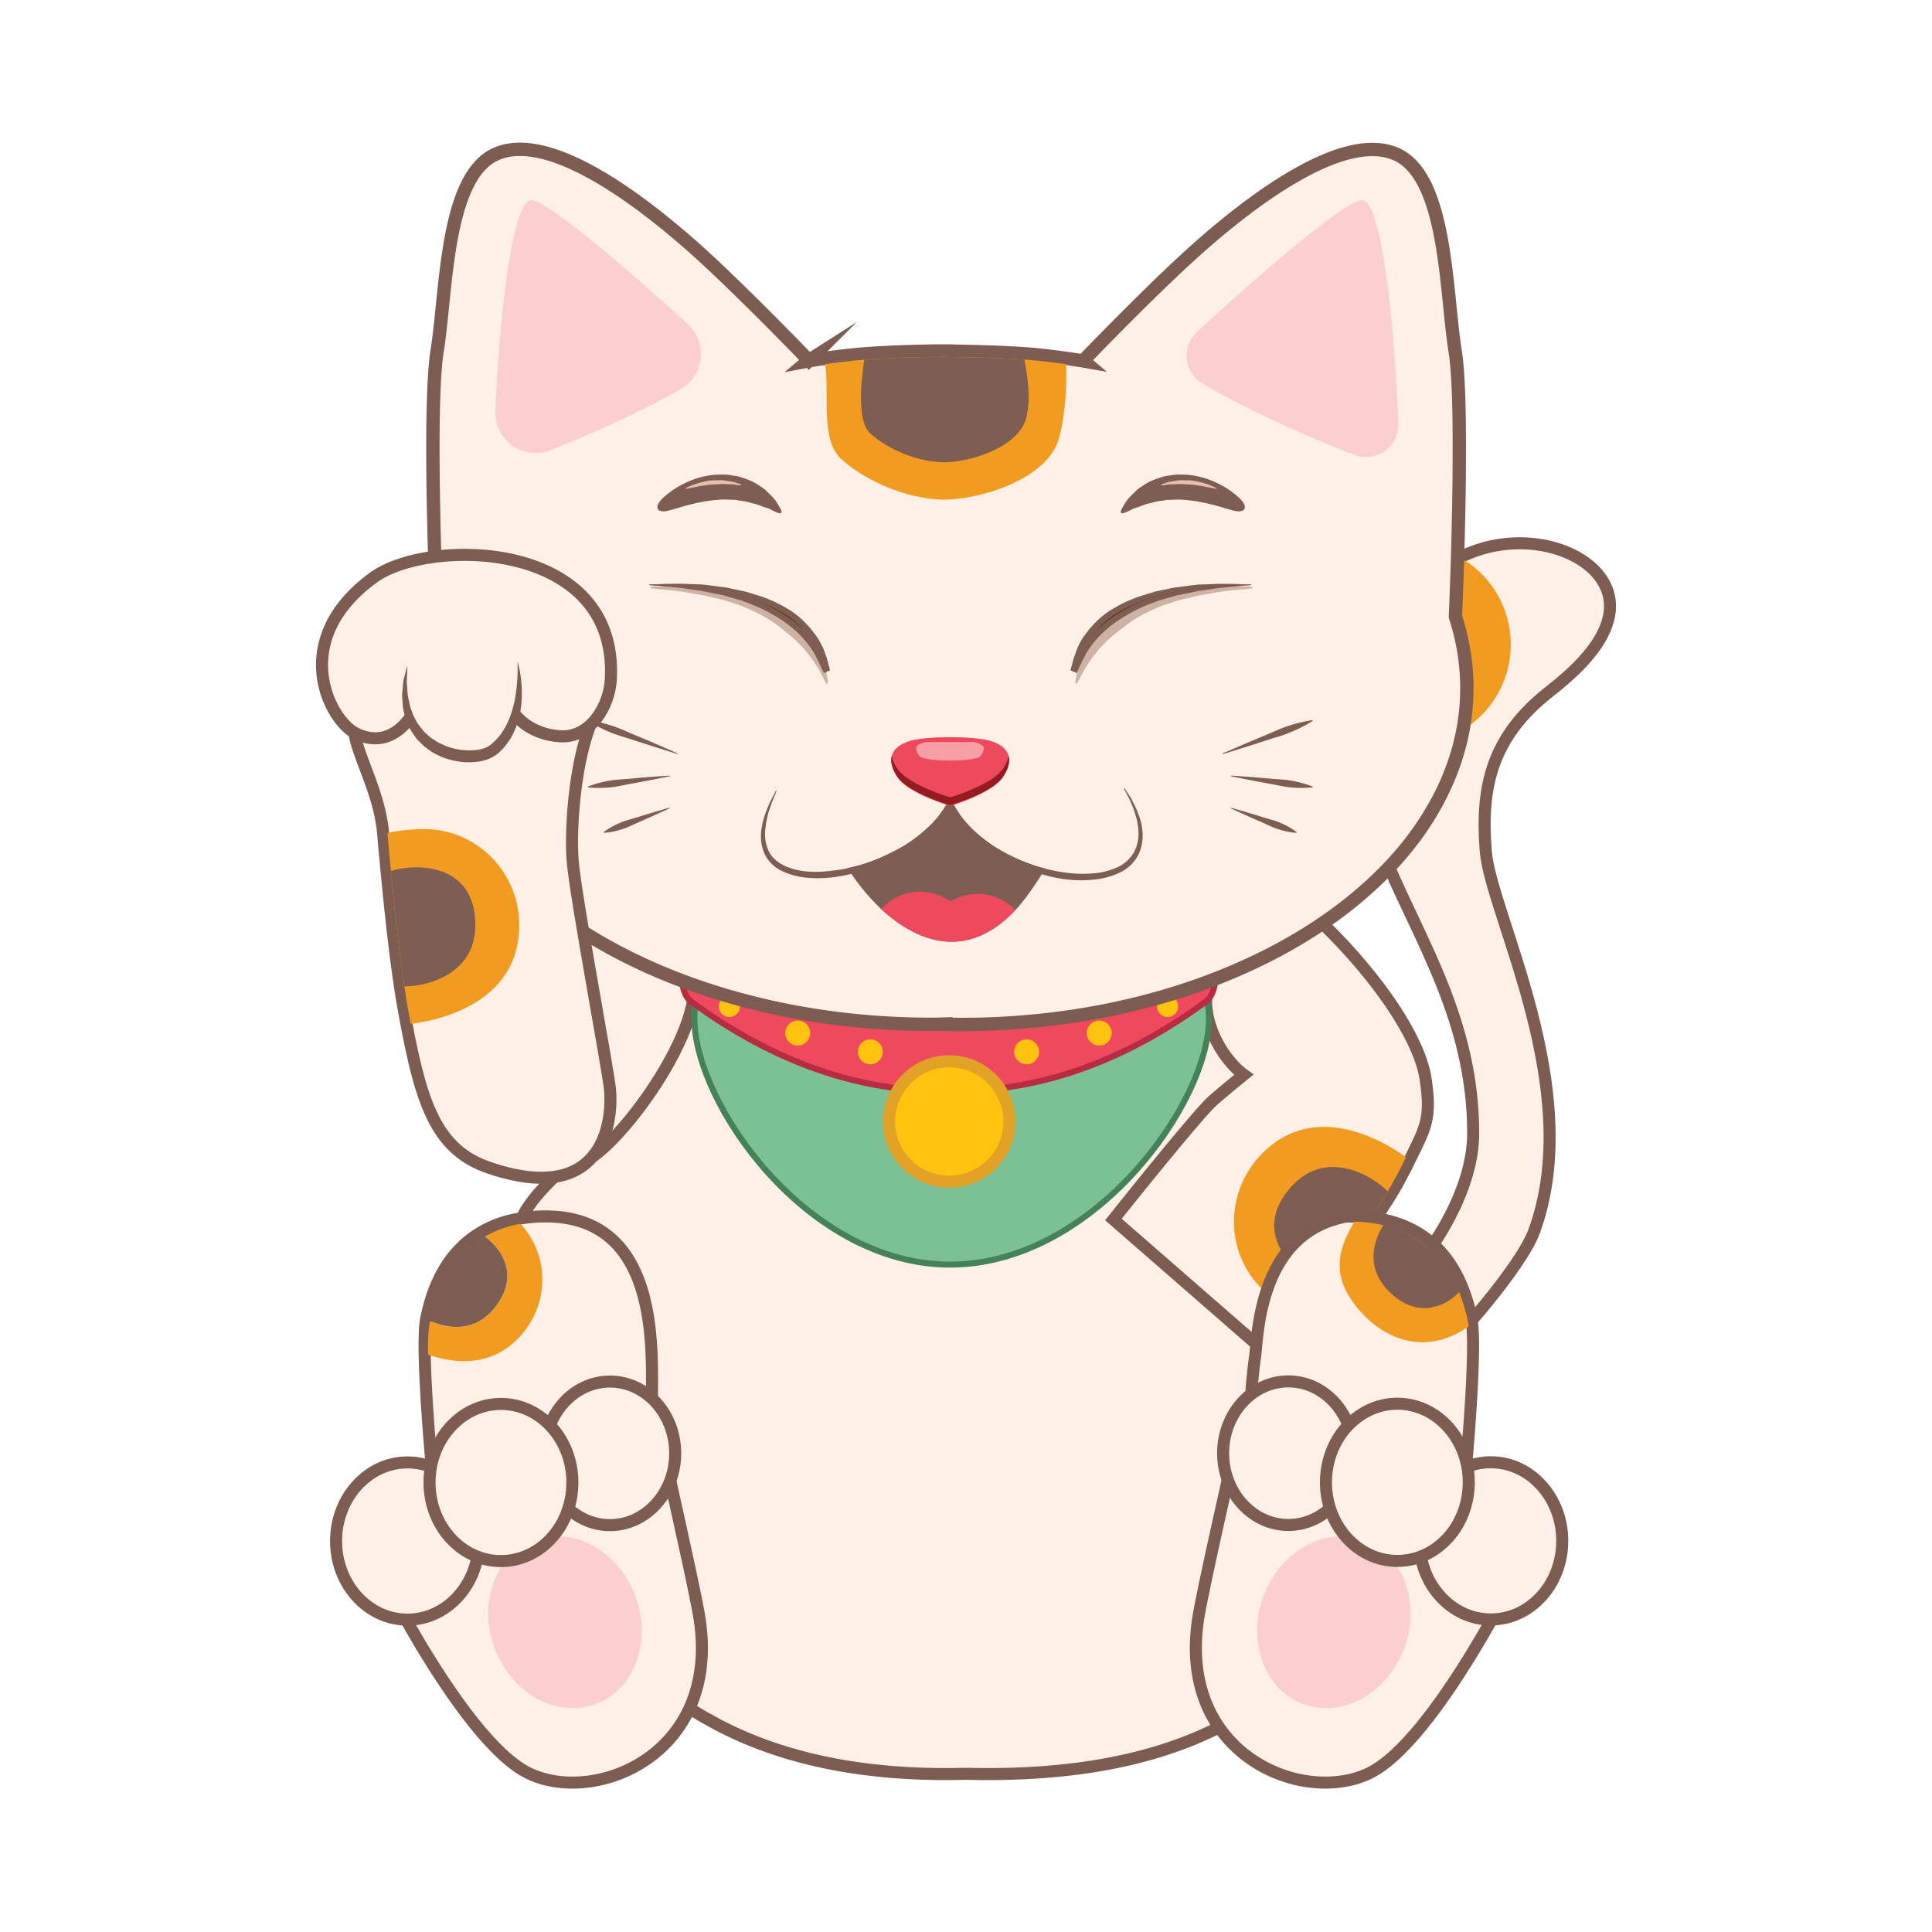 <svg id="Layer_1" data-name="Layer 1" xmlns="http://www.w3.org/2000/svg" viewBox="0 0 1200 1200"><defs><style>.cls-1,.cls-11,.cls-15,.cls-16{fill:#fff0e7;}.cls-1,.cls-11,.cls-15{stroke:#7d5c51;}.cls-1,.cls-11,.cls-15,.cls-5,.cls-8,.cls-9{stroke-miterlimit:10;}.cls-1,.cls-9{stroke-width:7.48px;}.cls-2{fill:#f19c20;}.cls-3{fill:#2c150c;}.cls-4{fill:#352c16;opacity:0.3;}.cls-5{fill:#7cc193;stroke:#458259;}.cls-5,.cls-8{stroke-width:3.74px;}.cls-6{fill:#7e5d52;}.cls-7{fill:#fbcecf;}.cls-14,.cls-8{fill:#ee495d;}.cls-8{stroke:#b72b43;}.cls-10,.cls-9{fill:#fec20f;}.cls-9{stroke:#e1a225;}.cls-11{stroke-width:8.28px;}.cls-12{fill:#ceb2a3;}.cls-13{fill:#5a3913;}.cls-15{stroke-width:7.49px;}.cls-17{fill:#7d5c51;}.cls-18{fill:#f8b4b6;opacity:0.8;}.cls-19{fill:#941b1f;}.cls-20{fill:#e7bfaf;}</style></defs><title>kitty</title><g id="_Group_" data-name="&lt;Group&gt;"><path id="_Path_" data-name="&lt;Path&gt;" class="cls-1" d="M863.32,916.9A269.73,269.73,0,0,1,856.67,947c-14.87,53.85-47,104.3-113.18,132.22-36.39,15.45-83.09,24-143,22.52H599c-68.21,1.74-120.15-11.55-159.54-34a21.76,21.76,0,0,1-2-1.08c-52.27-30.41-82.1-77.37-98.55-127-.5-1.17-.84-2.41-1.25-3.58C335.06,928,332.82,920,331,911.84c-.32-1.25-.66-2.5-.91-3.74-11.39-50.19-11.39-100.22-9.22-136.45,0-1.16.08-2.33.16-3.41a1.84,1.84,0,0,1,.08-.66c.51-6.32,3.25-12.55,7.41-18.62,20-29.16,74-58.67,96.46-113.1a126.72,126.72,0,0,0,9.4-36.81c1.66-15.87,78.44-52.43,165.37-54.26,86.92,1.83,163.7,38.39,165.36,54.26,7.9,76.12,68.63,131.63,92.33,172.76,5.4,9.31,8.88,18,9.39,25.85C869,830.9,870.55,873.86,863.32,916.9Z"/><path id="_Path_2" data-name="&lt;Path&gt;" class="cls-1" d="M277.75,646.27c0,41.4,47.26,48.22,79.52,75,11.32,9.41,74-67.08,74-108.48,0-26.77-44.29-41.47-84.63-59.93C307.5,534.91,277.75,604.86,277.75,646.27Z"/><path id="_Path_3" data-name="&lt;Path&gt;" class="cls-1" d="M999.69,380.84c-2.66,18.53-20.36,35.48-37.39,48.78-36.15,28.33-42.64,59.74-39.48,99s62.33,147.59,30.09,236.09c-8.14,22.35-50.94,70.72-60.25,77.7l-26-41c18.7-17.62,48.37-59.08,48.37-97.56,0-69.47-33.16-119.5-53.94-169.36-1.66-4.07-3.32-8.14-4.82-12.21-16-43.46-20-87.92,18-146.09.17-.25.33-.58.5-.83s.33-.5.49-.75C915.93,313.28,1005.92,336.79,999.69,380.84Z"/><path id="_Path_4" data-name="&lt;Path&gt;" class="cls-2" d="M846.32,454.73A62.11,62.11,0,0,0,909.9,348.1a82.11,82.11,0,0,0-33.57,29.33C857.38,406,848.55,431.28,846.32,454.73Z"/><path id="_Path_5" data-name="&lt;Path&gt;" class="cls-3" d="M862.76,436.58a45.19,45.19,0,0,1-11.7-1.52c3.76-18.6,12.19-37.63,25.57-57.81a66.89,66.89,0,0,1,18.22-18.6,45.55,45.55,0,0,1-32.09,77.93Z"/><path id="_Compound_Path_" data-name="&lt;Compound Path&gt;" class="cls-4" d="M810.14,665.2h-.09c.09-.08.09-.08.09-.17Z"/><path id="_Compound_Path_2" data-name="&lt;Compound Path&gt;" class="cls-1" d="M885.59,670.85c-3.57-25.09-28.24-61.25-59.74-92.91-3.57-3.65-7.23-7.14-11-10.55-1.42-1.41-2.91-2.74-4.4-4.07l-10.89-2.16c-4.75-5.74-7.81,0-13.64,0-15.2,0-31,16.78-35.56,44.62A101.59,101.59,0,0,0,749.15,622a39.09,39.09,0,0,0,.24,4.32c1.67,16.79,12.64,33.57,23.19,41.22-3.57,2.9-17.2,14-20.69,17.44-12.55,12.48-60.33,72.47-60.33,72.47l94.49,82.35c4.56-3.08,12.29-11.13,21.43-21.77,4.82-5.65,10.06-12,15.37-18.78,15.79-19.78,32.17-42.47,41.47-57.84,1.5-2.41,2.75-4.57,3.83-6.56,2.9-5.41,5.49-10.22,7.56-14.63C885.59,700.1,889,694.7,885.59,670.85Z"/><path id="_Path_6" data-name="&lt;Path&gt;" class="cls-5" d="M431.28,632.42c0,52.87,70,153.05,158.85,153.05S750.94,685.29,750.94,632.42,678.94,594,590.13,594,431.28,579.54,431.28,632.42Z"/><path id="_Path_7" data-name="&lt;Path&gt;" class="cls-1" d="M405.39,878.58l-137,34.92s-4.31-46-4.66-75c-.07-8.47.17-15.54,1-19.52a11.09,11.09,0,0,1,.32-1.34c2.74-13.12,10-38.55,34.07-52.43a65.83,65.83,0,0,1,21.94-8,91.74,91.74,0,0,1,17.95-1.66C419.08,755.61,402.32,860.88,405.39,878.58Z"/><g id="_Group_2" data-name="&lt;Group&gt;"><path id="_Path_8" data-name="&lt;Path&gt;" class="cls-1" d="M328.66,1101.55c-21.94-10.47-47.61-47.12-67.06-79.35C244.32,993.27,232,967.92,232,967.92L409.26,895l1.51-.59c.33,1.42.67,3.24,1.15,5.33,1.18,5.39,2.83,13,4.75,21.51,6.56,29.76,16.11,72.3,17.95,84.77C447.08,1089.59,370.22,1121.25,328.66,1101.55Z"/></g><path id="_Path_9" data-name="&lt;Path&gt;" class="cls-2" d="M325.62,827c-18,22.69-42.39,20.36-59.76,14.38-.07-8.48.18-15.54,1-19.53.09-.41.17-.83.32-1.33,11.48,5.07,27.85,7.06,40-8.15,15.44-19.52,5.48-35.48-5.91-44.28a65.32,65.32,0,0,1,21.94-8C340.25,778.2,341.66,806.7,325.62,827Z"/><path id="_Path_10" data-name="&lt;Path&gt;" class="cls-6" d="M307.18,812.34c-12.14,15.21-28.51,13.22-40,8.15,2.75-13.13,10-38.56,34.08-52.43C312.66,776.86,322.62,792.82,307.18,812.34Z"/><path id="_Path_11" data-name="&lt;Path&gt;" class="cls-7" d="M307.36,1024.27c10.75,28,39,43.29,63,34.06s34.83-39.42,24.09-67.46-39-43.27-63-34S296.62,996.24,307.36,1024.27Z"/><path id="_Path_12" data-name="&lt;Path&gt;" class="cls-1" d="M208.74,957.15c0,27,19.85,48.83,44.35,48.83s44.36-21.87,44.36-48.83-19.86-48.82-44.36-48.82S208.74,930.19,208.74,957.15Z"/><path id="_Path_13" data-name="&lt;Path&gt;" class="cls-1" d="M338.35,902.7c0,24.62,18.14,44.59,40.51,44.59s40.51-20,40.51-44.59-18.14-44.59-40.51-44.59S338.35,878.08,338.35,902.7Z"/><path id="_Path_14" data-name="&lt;Path&gt;" class="cls-1" d="M266.79,920.8c0,27,19.85,48.82,44.36,48.82s44.36-21.86,44.36-48.82S335.65,872,311.15,872,266.79,893.84,266.79,920.8Z"/><path id="_Path_15" data-name="&lt;Path&gt;" class="cls-1" d="M768,894.38c-3.68,17.74-21.29,94.12-23.89,111.59-12.46,83.62,64.41,115.3,106,95.56S946.7,967.9,946.7,967.9Z"/><path id="_Path_16" data-name="&lt;Path&gt;" class="cls-2" d="M873.29,718.76c-2.07,4.4-4.66,9.22-7.56,14.62-1.09,2-2.33,4.16-3.83,6.57-9.3,15.37-25.68,38-41.47,57.83-5.31,6.73-10.55,13.13-15.37,18.78a114.88,114.88,0,0,1-20-14.87c-23.76-21.94-24.93-59.42-2.65-83.6C816.2,681.44,861.57,710.19,873.29,718.76Z"/><path id="_Path_17" data-name="&lt;Path&gt;" class="cls-6" d="M861.9,740c-9.3,15.37-25.68,38-41.47,57.83-12.87-4.4-46.19-30.66-18-61.16C824.34,712.77,853.5,731.05,861.9,740Z"/><path id="_Path_18" data-name="&lt;Path&gt;" class="cls-1" d="M910.36,913.5,776,882.33s1.66-27.66,3.49-39.13,1.33-77.53,56.83-87.59h3.42c1.16,0,2.32,0,3.49.08a88,88,0,0,1,17.86,2.25c27,6.39,40.14,24.68,46.78,40.71a5.47,5.47,0,0,1,.34.84A104.09,104.09,0,0,1,913.93,819c.08.41.16.9.25,1.41a.22.22,0,0,1,0,.25C917.18,841,910.36,913.5,910.36,913.5Z"/><path id="_Path_19" data-name="&lt;Path&gt;" class="cls-8" d="M754.4,602.12V602c-46.94,21.8-103.92,33.73-165,32h-.5c-61.11,1.72-118.09-10.21-165-32v.08c-1.43,7.76.92,16.71,5.24,19.91,52,38.26,106.17,56.7,159.79,55.49h.5C643,678.73,697.19,660.29,749.16,622,753.5,618.83,755.83,609.88,754.4,602.12Z"/><path id="_Path_20" data-name="&lt;Path&gt;" class="cls-2" d="M912.25,823.49c.08.16,0,.24,0,.24-21.11,15.46-46.62,12.88-66.07-7.89-21.52-23-14.38-41.05-4.9-57.09A88.25,88.25,0,0,1,859.15,761c-.34.5-.66,1.08-1,1.66-5.4,10.31-7.07,24,5.24,37.15,18.2,19.45,32.81,12.55,42.54,1.91a5.41,5.41,0,0,1,.34.83A104.31,104.31,0,0,1,912,822.07C912.08,822.49,912.16,823,912.25,823.49Z"/><path id="_Path_21" data-name="&lt;Path&gt;" class="cls-6" d="M906.27,802.54c-9.06,9.72-27.18,17-44.55-1.49-12.37-13.22-9.38-27.85-3.57-38.4.34-.58.66-1.16,1-1.66,27,6.4,40.13,24.68,46.78,40.72A5.41,5.41,0,0,1,906.27,802.54Z"/><path id="_Path_22" data-name="&lt;Path&gt;" class="cls-9" d="M627,696.58a37.4,37.4,0,1,1-37.4-37.4A37.4,37.4,0,0,1,627,696.58Z"/><path id="_Path_23" data-name="&lt;Path&gt;" class="cls-10" d="M589.55,727.32a30.75,30.75,0,1,1,30.75-30.74A30.77,30.77,0,0,1,589.55,727.32Z"/><path id="_Path_24" data-name="&lt;Path&gt;" class="cls-10" d="M459.58,625.1a6.56,6.56,0,1,1-6.55-6.55A6.56,6.56,0,0,1,459.58,625.1Z"/><path id="_Path_25" data-name="&lt;Path&gt;" class="cls-10" d="M503.22,641.66a7.75,7.75,0,1,1-7.74-7.75A7.74,7.74,0,0,1,503.22,641.66Z"/><path id="_Path_26" data-name="&lt;Path&gt;" class="cls-10" d="M548.33,653.3a7.75,7.75,0,1,1-7.74-7.75A7.74,7.74,0,0,1,548.33,653.3Z"/><path id="_Path_27" data-name="&lt;Path&gt;" class="cls-10" d="M718.66,625.1a6.56,6.56,0,1,0,6.57-6.55A6.57,6.57,0,0,0,718.66,625.1Z"/><path id="_Path_28" data-name="&lt;Path&gt;" class="cls-10" d="M675,641.66a7.76,7.76,0,1,0,7.77-7.75A7.76,7.76,0,0,0,675,641.66Z"/><path id="_Path_29" data-name="&lt;Path&gt;" class="cls-10" d="M629.91,653.3a7.75,7.75,0,1,0,7.75-7.75A7.75,7.75,0,0,0,629.91,653.3Z"/><path id="_Path_30" data-name="&lt;Path&gt;" class="cls-7" d="M872.05,1024.26c-10.75,28-39,43.28-63,34.06s-34.83-39.41-24.09-67.45,39-43.28,63-34.06S882.79,996.24,872.05,1024.26Z"/><path id="_Path_31" data-name="&lt;Path&gt;" class="cls-1" d="M970.34,957.05c0,27-19.86,48.82-44.36,48.82S881.63,984,881.63,957.05s19.85-48.82,44.35-48.82S970.34,930.1,970.34,957.05Z"/><path id="_Path_32" data-name="&lt;Path&gt;" class="cls-1" d="M840.73,902.6c0,24.62-18.15,44.59-40.52,44.59s-40.51-20-40.51-44.59S777.84,858,800.21,858,840.73,878,840.73,902.6Z"/><path id="_Path_33" data-name="&lt;Path&gt;" class="cls-1" d="M912.28,920.7c0,26.95-19.85,48.82-44.35,48.82s-44.36-21.87-44.36-48.82,19.85-48.83,44.36-48.83S912.28,893.74,912.28,920.7Z"/><path id="_Path_34" data-name="&lt;Path&gt;" class="cls-11" d="M911.09,427.19c0,3.86-.18,7.63-.44,11.39-2,25.28-10.87,49.37-25.2,71.53C873.77,528.22,858.23,545,839.66,560c-20.31,16.46-44.4,30.8-71.34,42.47-49.26,21.42-108,33.83-171.26,33.83-3.23,0-6.34-.09-9.56-.09v-.19c-3,.1-6.17.19-9.2.19-59.93,0-115.93-11.22-163.54-30.52-39.73-16.18-73.65-38.06-99.12-64-29.59-30-47.88-65.27-50.92-103.24-.28-3.77-.45-7.53-.45-11.4a142.42,142.42,0,0,1,6.33-41.73c.18-.83.47-1.57.73-2.39-.55-13.33-2.1-53.32-2.39-91.57-.26-30.06.29-59.11,2.58-73.45,5.88-36.5,5.06-107.29,35.85-121.9,37-17.57,104.9,40.35,132,65.45s63.07,62.43,63.07,62.43a3.41,3.41,0,0,0-.37.27c1-.19,1.93-.37,2.93-.46,2.49-.46,5-.83,7.54-1.1,5.81-.92,11.68-1.56,17.66-2.21,2-.19,4.23-.46,6.54-.55,15.61-1.29,36.86-1.84,51.1-1.84v.09c13.52.1,33.2.55,48.36,1.66,3.23.18,6.16.45,8.91.73,5.81.65,11.49,1.29,17.1,2.12,2.76.36,5.43.74,8.1,1.19,1,.1,1.92.28,2.94.46a4.21,4.21,0,0,0-.36-.28s35.84-37.32,63.06-62.42,95-83,132-65.45c30.79,14.61,30,85.4,35.86,121.9,2.21,13.61,2.76,40.36,2.56,68.76v3.5c-.09,20.31-.65,41.09-1.09,58.19-.56,15.54-1,28.13-1.29,34.57a21.78,21.78,0,0,1,.73,2.39A142.11,142.11,0,0,1,911.09,427.19Z"/><g id="_Group_3" data-name="&lt;Group&gt;"><path id="_Path_35" data-name="&lt;Path&gt;" class="cls-12" d="M777.94,365.43l-5.58.54c-3.54.44-8.69.64-14.71,1.63L748,369.26c-3.44.47-7,1.52-10.7,2.35a78,78,0,0,0-11.19,3.23,73.78,73.78,0,0,0-11.21,4.39A70.19,70.19,0,0,0,704.34,385c-3.38,2.08-6.42,4.52-9.4,6.78s-5.7,4.64-8.12,7.1a66.62,66.62,0,0,0-6.61,7.29,84.09,84.09,0,0,0-8.42,13c-1.76,3.49-3,5.59-3,5.59l-.84-.42s.16-2.29.82-6.47a51.21,51.21,0,0,1,5.48-16.67,50.62,50.62,0,0,1,6.38-9.65,53.47,53.47,0,0,1,8.9-8.82c3.5-2.35,7.08-4.92,11-6.6a90.09,90.09,0,0,1,11.9-4.82,78.43,78.43,0,0,1,12.13-3.46,79.91,79.91,0,0,1,11.83-2.22c3.86-.45,7.54-1.28,11.12-1.27l10-.41c6.15-.2,11.22.25,14.79.28l5.62.18Z"/></g><path id="_Path_36" data-name="&lt;Path&gt;" class="cls-7" d="M342.13,279.59A25.2,25.2,0,0,1,307.66,255c2.25-50.27,9.23-125.76,21.29-130.53C337,121.3,394,171,427.18,201.37a25.18,25.18,0,0,1-4.53,40.48C399.1,255.23,367.74,269.42,342.13,279.59Z"/><path id="_Path_37" data-name="&lt;Path&gt;" class="cls-7" d="M841.24,282.51a20.09,20.09,0,0,0,27.32-19.42c-1.83-49.8-8.9-133.56-21.62-138.6-8.54-3.37-71.45,52.12-103.44,81.66A20,20,0,0,0,746.65,238C772.87,253.78,812.12,271.36,841.24,282.51Z"/><g id="_Group_4" data-name="&lt;Group&gt;"><g id="_Group_5" data-name="&lt;Group&gt;"><g id="_Group_6" data-name="&lt;Group&gt;"><path id="_Path_38" data-name="&lt;Path&gt;" class="cls-13" d="M777.05,363.39l-5.59.3L765,364c-2.47.17-5.29.18-8.3.62L747,365.8c-3.47.3-7.06,1.16-10.79,1.8l-5.68,1-5.71,1.53L719,371.74l-5.66,2.05a83.55,83.55,0,0,0-10.93,4.8,40.2,40.2,0,0,0-5.06,2.85c-1.61,1-3.31,1.89-4.78,3l-4.41,3.22c-1.44,1.05-2.62,2.33-3.95,3.39a28.78,28.78,0,0,0-3.52,3.45,33.17,33.17,0,0,0-3,3.49c-.85,1.21-1.82,2.28-2.57,3.41l-2.1,3.24c-1.15,2.14-2.18,4-2.93,5.61s-1.28,2.91-1.73,3.77l-.67,1.33-.38-.17s.46-1.95,1.42-5.44a48.31,48.31,0,0,1,2.18-6.17,51.09,51.09,0,0,1,4.12-7.51,34.73,34.73,0,0,1,3-3.93,31.18,31.18,0,0,1,3.49-3.94,59.89,59.89,0,0,1,8.68-7.3c1.6-1.15,3.41-2,5.14-3a36.92,36.92,0,0,1,5.43-2.76l5.68-2.44c1.89-.83,3.91-1.31,5.87-2l5.89-1.89,6-1.36,5.87-1.34,5.8-.85c3.81-.48,7.46-1.26,11-1.36l9.9-.66c3.06-.29,5.86-.16,8.35-.2l6.42,0,5.61,0Z"/><path id="_Compound_Path_3" data-name="&lt;Compound Path&gt;" class="cls-6" d="M777.05,363.39l-11.69,1c-3.84.43-7.76.68-11.61,1.33l-5.81.85-2.88.41-2.84.53-11.49,2.34.1,0-11.44,3.28.11,0-6.76,2.56a68.91,68.91,0,0,0-6.42,2.9c-2.14,1-4.22,2.16-6.31,3.4l-1.57.89-.2.11,0,0,0,0,.19-.12h0l-.09.06-.38.24-.76.49-3,1.94c-1,.62-1.94,1.4-2.9,2.1a32,32,0,0,0-2.81,2.19l-2.73,2.37-2.43,2.39-1.09,1.07L681,397.14l-1.17,1.37c-.17.19-.47.56-.52.59l-.54.72-2.11,2.87-1.94,3,.08-.13-2.69,5.21-.2.4-.16.34-.31.68-.62,1.36c-.41.94-.81,1.79-1.26,2.68l-.88,1.76-1.8-.79-.38-.17-1.59-.7.43-1.64,1.33-5.1.08-.31.13-.41.22-.61.44-1.22.88-2.44.44-1.22.11-.3L669,403l.13-.32,0-.07.28-.58,1.18-2.37a40.3,40.3,0,0,1,2.8-4.69l-.08.14,1.61-2.15.81-1.07.4-.53.21-.27.3-.36,3.4-3.78h0a56.57,56.57,0,0,1,8.3-7l.52-.38.13-.1.23-.15.28-.17,1.14-.66,2.26-1.33,1.13-.67.5-.28.3-.15.58-.29,2.35-1.18,2.42-1.19,2.42-1,2.42-1c.79-.35,1.74-.61,2.53-.87l5.11-1.62,5-1.51.09,0h0l11.88-2.5h.1l11.71-1.51c1-.12,2-.24,3-.31s2-.06,3-.11l5.91-.22c3.94-.23,7.87-.07,11.85-.09L777,363h0Zm0,0,0-.42v0l-11.81.45c-3.89.24-7.84.29-11.75.75l-5.88.56c-2,.14-3.84.36-5.79.68l-11.65,1.92.09,0-11.78,2.91.12,0-5,1.68-4.84,1.72c-.86.33-1.61.53-2.4.92l-2.4,1.06-2.41,1.05-2.27,1.16L697,379l-.58.3-.29.15,0,0,.21-.12h0l-.08,0-.14.09-1.12.67-2.25,1.36-1.12.67-.28.17-.07.05s-.11.07.05,0l0,0-.13.1-.53.4a53.47,53.47,0,0,0-7.68,6.58h0l-3.35,3.82-2.79,3.75-.09.14a33.84,33.84,0,0,0-2.47,4.24l-1.1,2.29-.28.58,0,.08,0,0v0c-.09.22.12-.29.09-.23h0l0,.15-.11.31-.43,1.22-.85,2.45-.42,1.23-.22.61-.05.15v0h0c.06-.18,0-.05,0-.08v0l0,.07-.08.31-1.28,5-1.17-2.35.38.18-2.68,1c.46-.88.92-1.83,1.32-2.72l.64-1.35.31-.68.16-.34.14-.26,2.86-5.39,0-.07.05-.07,2-3,2.2-2.92.55-.72.66-.78,1.19-1.36,1.19-1.36.26-.29.08-.08.17-.16.32-.31.65-.63c.94-.89,1.56-1.56,2.76-2.62l2.76-2.34a35.8,35.8,0,0,1,2.9-2.21c1-.7,1.9-1.42,3-2.1l3.06-1.91,1.75-1.07,1.58-.87a81.7,81.7,0,0,1,13.3-6.14l6.82-2.33.09,0h0l11.55-2.89.07,0h0l11.57-1.94c1-.16,1.95-.3,2.95-.41l2.94-.25,5.84-.53c3.9-.42,7.8-.45,11.75-.67Z"/></g></g></g><path id="_Path_39" data-name="&lt;Path&gt;" class="cls-6" d="M649.27,539.51c-.67,1.12-1.37,2.28-2.16,3.44-5.25,8.4-11.5,17.17-16.42,22.3-31.9,33.76-63.59,17.58-83.29-.54a133.3,133.3,0,0,1-18.62-22c-1-1.45-1.74-2.65-2.23-3.52,2.11-.45,4.22-1,6.29-1.49a106,106,0,0,0,14.64-5.25,141.49,141.49,0,0,0,13-6.54,89.76,89.76,0,0,0,10.75-7.45,101.4,101.4,0,0,0,8.2-7.48c1.07-1.25,2.11-2.4,3.1-3.48.83-1.16,1.61-2.23,2.32-3.23,1.49-1.9,2.31-3.6,3.06-4.67.41-.71,1.45-2.53,2.15-3.77l.12.13.79.91.25.49a38.41,38.41,0,0,0,2.65,5c.66,1,1.36,2.15,2.15,3.39s1.86,2.44,2.89,3.77a73.25,73.25,0,0,0,7.95,8.15,92.18,92.18,0,0,0,10.71,8.11,106.9,106.9,0,0,0,13.25,7.2,119.29,119.29,0,0,0,15,5.62C647,538.89,648.11,539.22,649.27,539.51Z"/><path id="_Path_40" data-name="&lt;Path&gt;" class="cls-14" d="M630.69,565.27c-31.88,33.74-63.61,17.56-83.29-.55.56-.62,1.16-1.25,1.79-1.87,10.1-10,25.83-11.78,38.22-4.76l3,1.69,2.29-1.16a32.36,32.36,0,0,1,35.47,4.31A29.49,29.49,0,0,1,630.69,565.27Z"/><g id="_Group_7" data-name="&lt;Group&gt;"><path id="_Path_41" data-name="&lt;Path&gt;" class="cls-6" d="M759.35,468s13.66-6,27.46-11.71c3.45-1.43,6.84-3,10.1-4.26s6.4-2.14,9.12-2.85a71.07,71.07,0,0,1,9.24-1.87l.15.39a71.92,71.92,0,0,1-8.24,4.59c-2.52,1.23-5.51,2.56-8.78,3.78s-6.89,2.18-10.44,3.33c-14.17,4.67-28.47,9-28.47,9Z"/></g><g id="_Group_8" data-name="&lt;Group&gt;"><path id="_Path_42" data-name="&lt;Path&gt;" class="cls-6" d="M764.48,481.72s12.84.82,25.64,2c3.2.28,6.42.42,9.41.77a73.31,73.31,0,0,1,8.09,1.6,53.49,53.49,0,0,1,7.76,2.51l-.06.41a53.5,53.5,0,0,1-8.15.36,76.12,76.12,0,0,1-8.22-.61c-3-.47-6.11-1.18-9.27-1.77-12.66-2.25-25.26-4.88-25.26-4.88Z"/></g><g id="_Group_9" data-name="&lt;Group&gt;"><path id="_Path_43" data-name="&lt;Path&gt;" class="cls-6" d="M764.52,501.65s10.55,3,21,6.26c2.61.81,5.27,1.49,7.69,2.33a52.9,52.9,0,0,1,6.38,2.91,38.35,38.35,0,0,1,5.89,3.74l-.14.38a39.37,39.37,0,0,1-6.9-1,51.87,51.87,0,0,1-6.73-2c-2.38-.95-4.84-2.17-7.35-3.27-10-4.31-20-9-20-9Z"/></g><path id="_Path_44" data-name="&lt;Path&gt;" class="cls-2" d="M657.83,272c-6.89,26-50.57,38.8-72.46,38.33-20.77-.45-46-10.29-62.5-24.82-13.52-11.95-7.64-39.89-10.31-59.29,5.81-.92,11.68-1.56,17.66-2.21,2-.19,4.23-.46,6.54-.55,15.61-1.29,36.86-1.84,51.1-1.84v.09c13.52.1,33.2.55,48.36,1.66,3.23.18,6.16.45,8.91.73,5.81.65,11.49,1.29,17.1,2.12C662.6,237.75,662.13,256,657.83,272Z"/><path id="_Path_45" data-name="&lt;Path&gt;" class="cls-6" d="M637.41,259.63c-5,18.75-36.3,27.86-52,27.49-14.88-.28-33-7.36-44.86-17.84-8.09-7.07-6-31-3.75-45.78,15.61-1.29,36.86-1.84,51.1-1.84v.09c13.52.1,33.2.55,48.36,1.66C638.33,233.7,640.36,248.6,637.41,259.63Z"/><g id="_Group_10" data-name="&lt;Group&gt;"><path id="_Path_46" data-name="&lt;Path&gt;" class="cls-6" d="M707.44,530.08a24.42,24.42,0,0,1-11.79,11.83A48.3,48.3,0,0,1,679,546.38a76.24,76.24,0,0,1-17.41-.25A94.13,94.13,0,0,1,647.11,543c-.78-.21-1.52-.42-2.31-.66a113.75,113.75,0,0,1-15.48-6.09A83.24,83.24,0,0,1,616,528.34a94.84,94.84,0,0,1-10.71-8.85,64.54,64.54,0,0,1-7.66-8.86l-2.69-4.05c-.71-1.33-1.36-2.57-1.95-3.64a35.86,35.86,0,0,1-2.27-5.3l-.7-1.9.41-.17.62,1.33.25.49a38.41,38.41,0,0,0,2.65,5c.66,1,1.36,2.15,2.15,3.39s1.86,2.44,2.89,3.77a73.25,73.25,0,0,0,7.95,8.15,92.18,92.18,0,0,0,10.71,8.11,106.9,106.9,0,0,0,13.25,7.2,119.29,119.29,0,0,0,15,5.62c1.12.29,2.24.62,3.4.91A95,95,0,0,0,662.09,542a74,74,0,0,0,16.55.49,44.62,44.62,0,0,0,15.44-3.84,22.64,22.64,0,0,0,10.63-10,25.25,25.25,0,0,0,2.36-13,49.38,49.38,0,0,0-.83-5.87c-.41-1.87-1-3.56-1.45-5.22-1-3.23-2.31-5.87-3.23-8.15-2.27-4.3-3.51-6.78-3.51-6.78l.33-.21s1.57,2.32,4.18,6.49c1.07,2.2,2.6,4.89,3.89,8.11.58,1.66,1.32,3.36,1.9,5.3a44.24,44.24,0,0,1,1.16,6.21A27.85,27.85,0,0,1,707.44,530.08Z"/></g><g id="_Group_11" data-name="&lt;Group&gt;"><path id="_Path_47" data-name="&lt;Path&gt;" class="cls-12" d="M404.25,364.38l5.6-.18c3.57,0,8.66-.48,14.81-.28l10,.41c3.58,0,7.25.82,11.11,1.27a80,80,0,0,1,11.84,2.22,78.4,78.4,0,0,1,12.1,3.46,89.8,89.8,0,0,1,11.92,4.82c3.94,1.68,7.53,4.25,11,6.6a53.86,53.86,0,0,1,8.9,8.82,50.15,50.15,0,0,1,6.38,9.65,51.51,51.51,0,0,1,5.49,16.67c.65,4.18.81,6.47.81,6.47l-.85.42s-1.22-2.1-3-5.59a82.45,82.45,0,0,0-8.41-13,68.59,68.59,0,0,0-6.6-7.29c-2.44-2.46-5.27-4.7-8.14-7.1s-6-4.7-9.39-6.78a69.81,69.81,0,0,0-10.57-5.72,74.38,74.38,0,0,0-11.19-4.39,78.73,78.73,0,0,0-11.22-3.23c-3.68-.83-7.24-1.88-10.66-2.35l-9.69-1.66c-6-1-11.15-1.19-14.68-1.63l-5.6-.54Z"/></g><g id="_Group_12" data-name="&lt;Group&gt;"><g id="_Group_13" data-name="&lt;Group&gt;"><g id="_Group_14" data-name="&lt;Group&gt;"><path id="_Path_48" data-name="&lt;Path&gt;" class="cls-13" d="M403.35,363l5.61,0,6.43,0c2.48,0,5.28-.09,8.34.2l9.9.66c3.54.1,7.18.88,11,1.36l5.8.85,5.87,1.34,6,1.36,5.89,1.88c2,.68,4,1.16,5.87,2l5.68,2.44a36.43,36.43,0,0,1,5.43,2.76c1.73,1,3.54,1.89,5.13,3a60,60,0,0,1,8.69,7.3,31.18,31.18,0,0,1,3.49,3.94,34.73,34.73,0,0,1,2.95,3.93,50.06,50.06,0,0,1,4.11,7.51,48.53,48.53,0,0,1,2.19,6.17c1,3.49,1.41,5.44,1.41,5.44l-.38.17-.66-1.33c-.45-.87-.94-2.18-1.74-3.77s-1.77-3.48-2.93-5.61l-2.1-3.24c-.75-1.13-1.71-2.2-2.56-3.41a33.17,33.17,0,0,0-3-3.49,27.5,27.5,0,0,0-3.53-3.45c-1.32-1.06-2.5-2.35-3.95-3.39l-4.4-3.22c-1.47-1.12-3.17-2-4.78-3a42.31,42.31,0,0,0-5.06-2.86L472.64,376c-1.79-.9-3.73-1.45-5.59-2.2l-5.66-2.05-5.79-1.56-5.71-1.53-5.68-1c-3.73-.64-7.32-1.5-10.79-1.8l-9.75-1.15c-3-.44-5.83-.45-8.31-.62l-6.42-.34-5.6-.3Z"/><path id="_Compound_Path_4" data-name="&lt;Compound Path&gt;" class="cls-6" d="M403.35,363l11.82-.38c4,0,7.91-.15,11.85.08l5.9.23c1,.05,1.95,0,3,.11s2,.18,3,.3l11.71,1.51h.1l11.88,2.5h0l.08,0,5,1.51,5.11,1.62c.78.27,1.74.52,2.52.88l2.43,1,2.42,1,2.42,1.2,2.35,1.17.58.3.3.14.5.29,1.13.66,2.26,1.33,1.13.67.29.16.22.15.14.1.52.39a56.91,56.91,0,0,1,8.3,7l-.12-.12,3.6,4,.12.13.16.22.19.25.39.51.77,1,1.53,2v0a38.83,38.83,0,0,1,2.8,4.68L511,402l.29.58,0,.07.13.32.06.15.11.3.44,1.22.88,2.44.43,1.22.22.61.06.16.08.29.09.31,1.32,5,.44,1.69-1.6.7-.38.17-1.8.8-.89-1.76c-.45-.9-.85-1.75-1.26-2.69s-.8-1.81-1.26-2.73l-2.74-5.31.11.18-1.95-3-2.11-2.86-.54-.73s-.35-.4-.51-.58l-1.17-1.38-1.17-1.37-1.09-1.07c-.82-.79-1.78-1.8-2.49-2.43l-2.7-2.42c-.78-.67-1.83-1.38-2.78-2.1s-1.94-1.48-2.89-2.09l-3-2-.76-.48-.38-.25-.1-.06h0l.19.12h0l-.05,0-.2-.11-1.56-.9-3.14-1.79-3.19-1.59c-1.12-.55-2.08-1.1-3.22-1.53l-3.33-1.38-1.56-.63-1.69-.64-3.37-1.29.12,0-11.44-3.29.1,0-11.49-2.34c-1.92-.39-3.73-.68-5.72-.94l-5.8-.85c-3.86-.65-7.78-.89-11.62-1.33l-11.69-1h0v0Zm0,0v.42l0,0,11.74.22c3.94.22,7.85.24,11.74.67l5.85.52a57.1,57.1,0,0,1,5.89.67l11.56,1.94h.11l11.54,2.89h0l.08,0,3.42,1.17,1.7.59,1.82.66,3.38,1.26a36.22,36.22,0,0,1,3.36,1.46l3.29,1.58,3.16,1.75,1.57.88,1.75,1.07,3.06,1.91c1.08.68,2,1.4,3,2.1s1.94,1.34,3,2.22l2.7,2.37c1.11,1,1.8,1.71,2.72,2.57l.65.63.32.32.16.15.08.08.27.29,1.19,1.36,1.18,1.36.67.78.55.72,2.2,2.93,2,3,0,.06.07.13L512,409c.44.86.85,1.8,1.28,2.69s.86,1.83,1.31,2.72l-2.68-1,.38-.17-1.16,2.39-1.29-5-.08-.31,0-.08v0c0,.06,0-.14,0,.13h0v0l-.06-.15-.21-.62-.42-1.22-.85-2.45-.43-1.22-.1-.31-.06-.15h0c.19.49.05.13.09.24v-.05l0-.08-.27-.59-1.11-2.29a35.33,35.33,0,0,0-2.47-4.24v0h0l-1.51-2-.76-1-.38-.51-.18-.26s-.13-.18,0,0l-.1-.12-3.15-3.59-.12-.12a53.52,53.52,0,0,0-7.68-6.59l-.53-.4-.13-.1,0,0,.06,0-.07,0-.29-.17-1.12-.68-2.25-1.35-1.12-.68-.14-.08-.07-.05h0l.21.12,0,0-.29-.15-.58-.3-2.34-1.21-2.27-1.16-2.4-1-2.4-1.07a22.91,22.91,0,0,0-2.4-.92l-4.85-1.72-5-1.69.12,0-11.78-2.9.1,0-11.66-1.92-2.87-.42c-.92-.13-1.92-.16-2.91-.27l-5.88-.56c-3.91-.45-7.87-.51-11.76-.75Z"/></g></g></g><g id="_Group_15" data-name="&lt;Group&gt;"><path id="_Path_49" data-name="&lt;Path&gt;" class="cls-6" d="M420.89,468.33s-14.3-4.31-28.46-9c-3.55-1.15-7.14-2.17-10.44-3.33s-6.26-2.55-8.78-3.78a71.92,71.92,0,0,1-8.24-4.59l.15-.39a71.07,71.07,0,0,1,9.24,1.87c2.71.71,5.84,1.64,9.12,2.85s6.65,2.83,10.1,4.26C407.37,461.92,421,468,421,468Z"/></g><g id="_Group_16" data-name="&lt;Group&gt;"><path id="_Path_50" data-name="&lt;Path&gt;" class="cls-6" d="M416,482.13s-12.61,2.63-25.26,4.88c-3.16.59-6.31,1.3-9.28,1.77a75.93,75.93,0,0,1-8.22.61,53.5,53.5,0,0,1-8.15-.36l-.05-.41a53,53,0,0,1,7.76-2.51,72.64,72.64,0,0,1,8.08-1.6c3-.35,6.21-.49,9.41-.77,12.8-1.2,25.65-2,25.65-2Z"/></g><g id="_Group_17" data-name="&lt;Group&gt;"><path id="_Path_51" data-name="&lt;Path&gt;" class="cls-6" d="M416,502s-9.92,4.66-20,9c-2.5,1.1-5,2.32-7.34,3.27a52.33,52.33,0,0,1-6.73,2,39.37,39.37,0,0,1-6.9,1l-.15-.38a39,39,0,0,1,5.89-3.74,53.09,53.09,0,0,1,6.39-2.91c2.42-.84,5.08-1.52,7.69-2.33,10.42-3.3,21-6.26,21-6.26Z"/></g><path id="_Path_52" data-name="&lt;Path&gt;" class="cls-1" d="M303.9,725.36c-31.58-10.72-41.71-37.22-51.51-89.66-.59-2.91-1.09-5.9-1.67-9-.84-4.48-1.58-9.31-2.33-14.29-3.24-21.52-6-46.87-8.31-71.63-.82-8-1.49-15.87-2.15-23.6-1.67-18.45-9.32-35-14-48.36-2.09-5.65-3.58-10.81-3.91-15.21-.34-4.57,12.29-9.56,12.05-12.3l126.47-2c0,2.57,8.73,9.3,7.31,13.21-.82,2.24-1.59,4.57-2.33,7.06-7.14,24.35-9.22,57.67-7.81,75.29,1.92,23,22.27,130.88,23.19,141.94C380.77,699.1,373.46,748.88,303.9,725.36Z"/><path id="_Path_53" data-name="&lt;Path&gt;" class="cls-2" d="M322.52,574.59c0,50-53.1,59.66-67.38,61.33-.59-2.91-1.1-5.9-1.67-9-.84-4.48-1.58-9.31-2.33-14.29-3.24-21.52-6-46.87-8.31-71.63-.83-8-1.5-15.88-2.16-23.6A106.92,106.92,0,0,1,263.76,515C296.17,515,322.52,541.77,322.52,574.59Z"/><path id="_Path_54" data-name="&lt;Path&gt;" class="cls-6" d="M295.26,574.59c0,30.91-30.65,38.23-44.12,38.06-3.24-21.52-6-46.87-8.31-71.63C257.53,536.2,295.19,535.45,295.26,574.59Z"/><g id="_Group_18" data-name="&lt;Group&gt;"><path id="_Path_55" data-name="&lt;Path&gt;" class="cls-6" d="M590.76,494.7l-.54,1.29-.87,2.07s-.28.66-.86,1.82a37.69,37.69,0,0,1-2.65,5c-.62,1-1.37,2.19-2.15,3.44s-1.82,2.44-2.86,3.8a76.87,76.87,0,0,1-7.94,8.2,85.47,85.47,0,0,1-10.72,8.19,105,105,0,0,1-13.2,7.24,113,113,0,0,1-15.06,5.67c-1.69.49-3.39,1-5.13,1.32a77.21,77.21,0,0,1-11.13,2.11,74.69,74.69,0,0,1-16.63.29,44.83,44.83,0,0,1-15.56-4.26,22.62,22.62,0,0,1-10.59-10.55,27.22,27.22,0,0,1-2.15-13.28c.12-2.07.66-4.06.91-5.92.45-1.86,1.07-3.56,1.53-5.21,1.07-3.23,2.36-5.92,3.31-8.16L482,491l.37.21s-1,2.6-2.9,7.07c-.78,2.32-1.82,5-2.65,8.19-.33,1.66-.78,3.36-1.07,5.14-.13,1.82-.58,3.72-.54,5.66A24.13,24.13,0,0,0,477.64,529c1.91,3.73,5.34,6.62,9.48,8.69a41.45,41.45,0,0,0,14.27,3.6,71.54,71.54,0,0,0,15.77-.54,70.37,70.37,0,0,0,9.39-1.53c2.11-.45,4.22-1,6.29-1.49a106,106,0,0,0,14.64-5.25,141.49,141.49,0,0,0,13-6.54,89.76,89.76,0,0,0,10.75-7.45,101.4,101.4,0,0,0,8.2-7.48c1.07-1.25,2.11-2.4,3.1-3.48.83-1.16,1.61-2.23,2.32-3.23,1.49-1.9,2.31-3.6,3.06-4.67.41-.71,1.45-2.53,2.15-3.77C590.39,495.36,590.6,495,590.76,494.7Z"/></g><path id="_Path_56" data-name="&lt;Path&gt;" class="cls-15" d="M253.48,447.42c-4.6,5.78-15.53,16.32-32.27,8.21s-42.66-58.15,10.87-97c34.51-25,152.29-23.58,147.3,63.53-.92,16.24-12.5,36.19-31.23,35.17s-27.58-12.69-27.58-12.69Z"/><g id="_Group_19" data-name="&lt;Group&gt;"><g id="_Group_20" data-name="&lt;Group&gt;"><path id="_Path_57" data-name="&lt;Path&gt;" class="cls-16" d="M253,413.32c-11.38,55.25,40.18,63.4,53.84,52.21,21.7-17.79,14.6-54.72,14.6-54.72"/><path id="_Path_58" data-name="&lt;Path&gt;" class="cls-17" d="M253,413.32s0,2.44-.23,6.7c0,1.07-.14,2.25-.13,3.52s.2,2.61.31,4,.16,3,.38,4.53.67,3.2,1,4.92a22.32,22.32,0,0,0,1.62,5.12,22.82,22.82,0,0,0,2.33,5.15,24.06,24.06,0,0,0,3.27,4.9l1.93,2.33a23.7,23.7,0,0,0,2.26,2.09c.79.66,1.52,1.41,2.37,2l2.69,1.7a12.93,12.93,0,0,0,2.81,1.53l2.94,1.38A39.81,39.81,0,0,0,289.42,466c4.33.22,8.92-.09,12.48-1.73,3-1.19,6.76-5.23,9-8a48.25,48.25,0,0,0,5.75-10.73,67.29,67.29,0,0,0,3.08-10.84,96.45,96.45,0,0,0,1.34-9.63c.25-2.91.36-5.47.41-7.58.09-4.23-.07-6.68-.07-6.68a52.41,52.41,0,0,1,1.55,6.56,74.39,74.39,0,0,1,1,17.88c-.1,1.87-.39,3.82-.62,5.84a57.72,57.72,0,0,1-1.41,6.2,46.07,46.07,0,0,1-5.67,12.76c-1.54,2-3.17,4.42-4.83,5.86l-1.24,1.25-.63.62-.31.31-.24.21-.05,0-.12.08-.22.16a31.74,31.74,0,0,1-3.76,2.26c-5.18,2.42-10.58,2.78-15.86,2.63a47.23,47.23,0,0,1-15.23-3.54c-2.3-1.21-4.75-2.1-6.75-3.73L264,464c-1-.79-1.82-1.73-2.72-2.58a28.91,28.91,0,0,1-2.55-2.65l-2.1-2.94a29.38,29.38,0,0,1-3.3-6.06,24.3,24.3,0,0,1-2.09-6.11,25,25,0,0,1-1.07-5.86c-.15-1.89-.29-3.7-.42-5.42,0-1.73.26-3.37.37-4.89s.27-2.92.4-4.22.56-2.41.8-3.45C252.31,415.68,253,413.32,253,413.32Z"/></g></g><path id="_Compound_Path_5" data-name="&lt;Compound Path&gt;" class="cls-14" d="M614.87,460.11c-10.54-3-38.82-3-49.37,0-13.11,3.72-14.92,13-7.87,23,6.93,9.84,31.58,17.2,32.56,17.45,1-.25,25.61-7.61,32.54-17.45C629.8,473.09,628,463.83,614.87,460.11Z"/><path id="_Path_59" data-name="&lt;Path&gt;" class="cls-18" d="M571,469.53c-1.56-2.24-2.25-4.26-1.85-5.44s2.1-2.14,4.58-2.84a8.37,8.37,0,0,1,2.33-.34h28a8.6,8.6,0,0,1,2.34.34c2.46.7,4.16,1.77,4.55,2.84s-.28,3.2-1.85,5.42C606.43,473.36,573.71,473.36,571,469.53Z"/><path id="_Path_60" data-name="&lt;Path&gt;" class="cls-19" d="M622.71,482.71c-6.89,9.82-31.53,17.16-32.52,17.45-1-.29-25.61-7.63-32.58-17.45-3.29-4.71-4.63-9.2-3.82-13.11a22.1,22.1,0,0,0,3.82,8.16c7,9.82,31.62,17.24,32.58,17.46,1-.22,25.63-7.64,32.52-17.46a21.56,21.56,0,0,0,3.82-8.23C627.42,473.44,626.07,478,622.71,482.71Z"/><g id="_Group_21" data-name="&lt;Group&gt;"><path id="_Path_61" data-name="&lt;Path&gt;" class="cls-6" d="M412.12,309A54.3,54.3,0,0,1,425.6,300a53.15,53.15,0,0,1,18.53-5.14c3.38-.06,6.75-.35,10.08.35,1.66.23,3.31.48,4.91.82,1.56.52,3.1,1,4.59,1.6a31.4,31.4,0,0,1,8.06,4.13,35.75,35.75,0,0,1,3.41,2.34l2.73,2.72a29.72,29.72,0,0,1,4.34,4.93c1.08,1.62,1.9,3.14,2.56,4.34,1.32,2.44.32,3.33-2.15,2.27-1.21-.55-2.69-1.15-4.22-2s-3.58-1.19-5.45-2a31.58,31.58,0,0,0-6.24-1.9A35.8,35.8,0,0,0,460,311c-1.18-.14-2.34-.36-3.52-.58-1.21,0-2.43,0-3.65-.09a52.91,52.91,0,0,0-7.43.15c-2.5.12-5,.62-7.55.91-2.48.61-5,.88-7.45,1.6-4.93,1.06-9.54,2.65-13.74,3.76C408.51,319.46,405.08,315.4,412.12,309Z"/><path id="_Path_62" data-name="&lt;Path&gt;" class="cls-20" d="M426.56,302.88a46.4,46.4,0,0,1,16.18-4.54l1.71,0c.93,0,1.86-.06,2.78-.06a18.57,18.57,0,0,1,3.85.32l.45.08c1.34.19,2.76.4,4.09.67l.1,0c1.3.43,2.58.85,3.82,1.33l.5.17c1,.29.25.69-1.22.58-.92-.11-1.84-.29-2.76-.46a8.71,8.71,0,0,0-1.36-.14c-1.05,0-2.08,0-3.1-.07-.82-.08-1.67-.13-2.6-.13-1.19,0-2.4.07-3.62.15l-2,.11a55.09,55.09,0,0,0-5.56.6c-.84.13-1.68.25-2.52.35a7.39,7.39,0,0,0-.82.14c-.94.23-1.88.41-2.82.58a46,46,0,0,0-4.69,1C425.83,303.83,425.56,303.34,426.56,302.88Z"/><path id="_Path_63" data-name="&lt;Path&gt;" class="cls-6" d="M769.41,309A54.3,54.3,0,0,0,755.93,300a53.15,53.15,0,0,0-18.53-5.14c-3.39-.06-6.75-.35-10.08.35-1.67.23-3.32.48-4.91.82-1.56.52-3.11,1-4.59,1.6a31.4,31.4,0,0,0-8.06,4.13,37.06,37.06,0,0,0-3.41,2.34l-2.72,2.72a29.35,29.35,0,0,0-4.35,4.93c-1.08,1.62-1.9,3.14-2.56,4.34-1.32,2.44-.32,3.33,2.14,2.27,1.22-.55,2.7-1.15,4.23-2s3.58-1.19,5.45-2a31.37,31.37,0,0,1,6.24-1.9,36,36,0,0,1,6.77-1.42c1.18-.14,2.34-.36,3.52-.58,1.21,0,2.43,0,3.65-.09a53,53,0,0,1,7.43.15c2.5.12,5,.62,7.55.91,2.48.61,5,.88,7.45,1.6,4.93,1.06,9.54,2.65,13.74,3.76C773,319.46,776.45,315.4,769.41,309Z"/><path id="_Path_64" data-name="&lt;Path&gt;" class="cls-20" d="M755,302.88a46.52,46.52,0,0,0-16.18-4.54l-1.72,0c-.93,0-1.86-.06-2.79-.06a18.47,18.47,0,0,0-3.84.32l-.45.08c-1.34.19-2.76.4-4.1.67l-.09,0c-1.3.43-2.58.85-3.82,1.33l-.5.17c-1,.29-.25.69,1.22.58.92-.11,1.83-.29,2.75-.46a9,9,0,0,1,1.37-.14c1,0,2.08,0,3.1-.07.82-.08,1.67-.13,2.6-.13,1.19,0,2.4.07,3.62.15l2,.11a55.09,55.09,0,0,1,5.56.6c.84.13,1.68.25,2.52.35a7.39,7.39,0,0,1,.82.14c.94.23,1.88.41,2.82.58a46.63,46.63,0,0,1,4.69,1C755.7,303.83,756,303.34,755,302.88Z"/></g></g></svg>